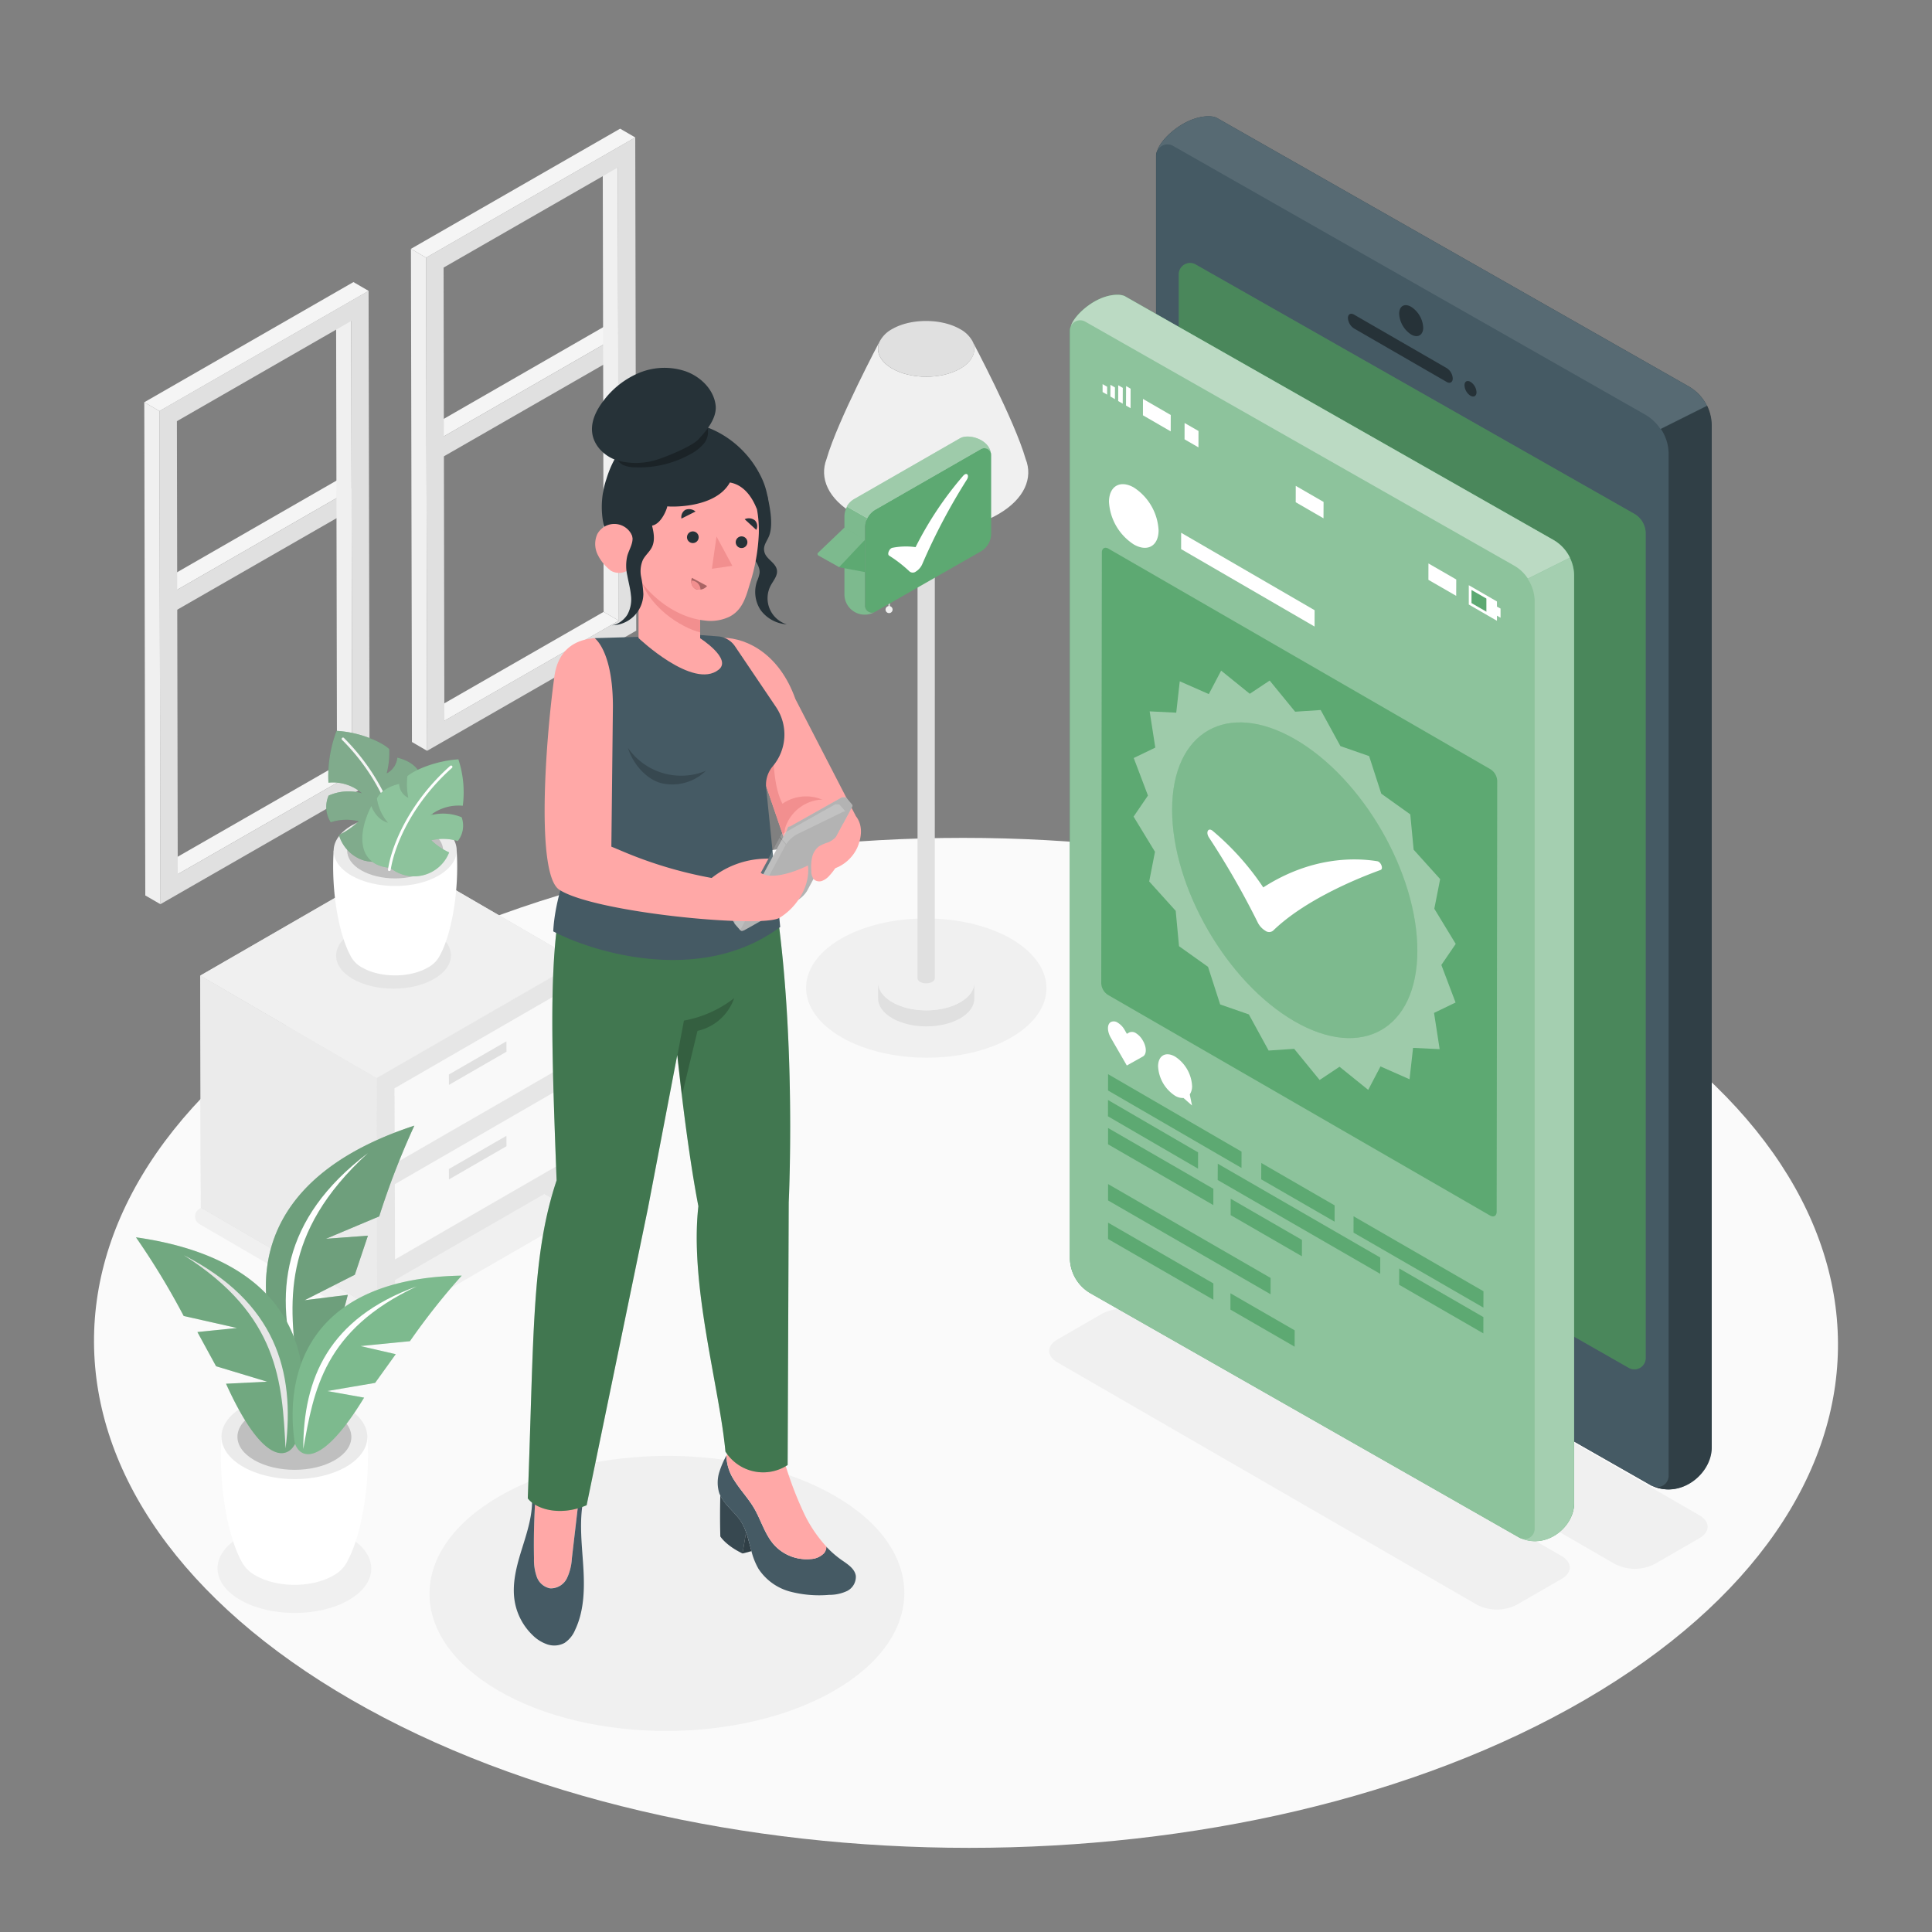 <svg xmlns="http://www.w3.org/2000/svg" viewBox="0 0 500 500"><rect x="0" y="0" width="500" height="500" fill="#808080" stroke="none"/><g id="freepik--Floor--inject-29"><path d="M409,255.09c-88.41-51-231.28-51-319.12,0S2.55,388.9,91,439.94s231.28,51.05,319.12,0S497.45,306.14,409,255.09Z" style="fill:#fafafa"></path></g><g id="freepik--Shadows--inject-29"><path d="M439.8,392.15c2.84,1.64,2.85,4.3,0,5.94l-11.6,6.69a11.27,11.27,0,0,1-10.24,0L290.81,331.35c-2.84-1.63-2.86-4.29,0-5.93l11.59-6.69a11.29,11.29,0,0,1,10.25,0Z" style="fill:#f0f0f0"></path><path d="M404.12,402.69c2.85,1.65,2.86,4.3,0,5.94l-11.6,6.69a11.29,11.29,0,0,1-10.25,0l-108.6-62.73c-2.84-1.64-2.86-4.3,0-5.94l11.6-6.69a11.29,11.29,0,0,1,10.25,0Z" style="fill:#f0f0f0"></path><path d="M90.22,397.76c-7.79-4.5-20.39-4.5-28.14,0s-7.7,11.8.09,16.3,20.4,4.5,28.14,0S98,402.26,90.22,397.76Z" style="fill:#f0f0f0"></path><path d="M129.29,387.2c24.07-13.9,63-13.9,86.9,0s23.79,36.44-.29,50.34-63,13.9-86.9,0S105.21,401.1,129.29,387.2Z" style="fill:#f0f0f0"></path><path d="M100.66,342.6l51.72-29.86a2.29,2.29,0,0,0,0-4L106.8,282.29a2.29,2.29,0,0,0-2.29,0L51.65,312.81a2.29,2.29,0,0,0,0,4l44.43,25.82A4.59,4.59,0,0,0,100.66,342.6Z" style="fill:#f0f0f0"></path><path d="M261.65,242.94c-12.2-7-31.92-7-44,0s-12.06,18.47.14,25.51,31.92,7.05,44,0S273.85,250,261.65,242.94Z" style="fill:#f0f0f0"></path></g><g id="freepik--Window--inject-29"><polygon points="160.13 86.89 156.21 84.61 114.8 108.43 114.8 112.96 160.13 86.89" style="fill:#f5f5f5"></polygon><polygon points="160.13 86.89 160.13 86.89 160.13 86.89 114.8 112.96 114.8 118.14 160.14 92.09 160.13 86.89" style="fill:#e0e0e0"></polygon><rect x="111.31" y="99.93" width="52.3" transform="translate(-31.52 81.84) rotate(-29.91)" style="fill:#e0e0e0"></rect><polygon points="91.12 126.59 87.2 124.31 45.78 148.13 45.78 152.67 91.12 126.59" style="fill:#f5f5f5"></polygon><polygon points="91.12 126.59 91.12 126.59 91.12 126.59 45.78 152.67 45.78 157.84 91.13 131.79 91.12 126.59" style="fill:#e0e0e0"></polygon><rect x="42.3" y="139.63" width="52.3" transform="translate(-60.5 52.72) rotate(-29.91)" style="fill:#e0e0e0"></rect><polygon points="159.91 43.36 155.99 41.08 156.22 158.35 160.14 160.63 159.91 43.36" style="fill:#f0f0f0"></polygon><polygon points="160.14 160.63 156.22 158.35 111.11 184.25 115.03 186.53 160.14 160.63" style="fill:#f5f5f5"></polygon><path d="M164.66,163.21l-54.13,31.1-.26-127.63L164.4,35.57ZM115,186.53l45.11-25.9-.23-117.27L114.8,69.25,115,186.53" style="fill:#e0e0e0"></path><polygon points="164.4 35.57 160.49 33.3 106.35 64.4 110.27 66.68 164.4 35.57" style="fill:#f5f5f5"></polygon><polygon points="110.27 66.68 106.35 64.4 106.61 192.03 110.53 194.31 110.27 66.68" style="fill:#f0f0f0"></polygon><polygon points="90.9 83.06 86.98 80.78 87.21 198.06 91.13 200.34 90.9 83.06" style="fill:#f0f0f0"></polygon><polygon points="91.13 200.34 87.21 198.06 42.1 223.95 46.01 226.23 91.13 200.34" style="fill:#f5f5f5"></polygon><path d="M95.65,202.91,41.52,234l-.26-127.63,54.13-31.1ZM46,226.23l45.12-25.89L90.9,83.06,45.78,109,46,226.23" style="fill:#e0e0e0"></path><polygon points="95.39 75.28 91.47 73 37.34 104.1 41.26 106.38 95.39 75.28" style="fill:#f5f5f5"></polygon><polygon points="41.26 106.38 37.34 104.1 37.6 231.74 41.52 234.01 41.26 106.38" style="fill:#f0f0f0"></polygon></g><g id="freepik--Furniture--inject-29"><polygon points="140.87 308.97 145.28 311.54 145.27 306.43 140.87 308.97" style="fill:#e6e6e6"></polygon><polygon points="145.16 281.7 145.16 281.65 145.16 281.65 145.16 281.65 145.16 281.7" style="fill:#787878"></polygon><rect x="123.67" y="269.24" height="49.63" style="fill:#cfcfcf"></rect><polygon points="145.09 256.84 102.11 281.66 102.11 281.66 145.09 256.84" style="fill:#cfcfcf"></polygon><path d="M145.27,306.43v5.11l4.6-2.66-.17-60L97.45,279l.17,60.05,4.6-2.66v-5.11L140.87,309Zm-43.16-24.77h0l43-24.82.06,19.48-43,24.82Zm.07,24.81h0l43-24.82h0v.06l.06,19.41-43,24.82Z" style="fill:#e6e6e6"></path><polygon points="145.22 301.12 145.16 281.7 145.16 281.65 102.18 306.47 102.18 306.47 102.23 325.94 145.22 301.12" style="fill:#e0e0e0"></polygon><polygon points="145.15 276.32 145.09 256.84 102.11 281.66 102.11 281.66 102.16 301.14 145.15 276.32" style="fill:#e0e0e0"></polygon><polygon points="97.45 279.01 51.82 252.49 51.99 312.54 97.62 339.06 97.45 279.01" style="fill:#e0e0e0"></polygon><polygon points="97.45 279.01 149.71 248.83 104.09 222.32 51.82 252.49 97.45 279.01" style="fill:#e0e0e0"></polygon><polygon points="140.87 308.97 145.28 311.54 145.27 306.43 140.87 308.97" style="fill:#e6e6e6"></polygon><polygon points="145.16 281.7 145.16 281.65 145.16 281.65 145.16 281.65 145.16 281.7" style="fill:#787878"></polygon><rect x="123.67" y="269.24" height="49.63" style="fill:#cfcfcf"></rect><polygon points="145.09 256.84 102.11 281.66 102.11 281.66 145.09 256.84" style="fill:#cfcfcf"></polygon><polygon points="145.22 301.12 145.16 281.7 145.16 281.65 102.18 306.47 102.18 306.47 102.23 325.94 145.22 301.12" style="fill:#fff;opacity:0.8"></polygon><polygon points="145.15 276.32 145.09 256.84 102.11 281.66 102.11 281.66 102.16 301.14 145.15 276.32" style="fill:#fff;opacity:0.8"></polygon><polygon points="131.08 272.18 131.06 269.49 116.17 278.08 116.17 278.08 116.19 280.77 131.08 272.18" style="fill:#e0e0e0"></polygon><polygon points="131.08 296.64 131.06 293.95 116.17 302.54 116.17 302.54 116.19 305.23 131.08 296.64" style="fill:#e0e0e0"></polygon><polygon points="97.45 279.01 51.82 252.49 51.99 312.54 97.62 339.06 97.45 279.01" style="fill:#ebebeb"></polygon><polygon points="97.45 279.01 149.71 248.83 104.09 222.32 51.82 252.49 97.45 279.01" style="fill:#f0f0f0"></polygon></g><g id="freepik--Lamp--inject-29"><path d="M251.65,88.24a7.89,7.89,0,0,0-3.17-3.07c-4.88-2.81-12.77-2.81-17.62,0a7.76,7.76,0,0,0-3.13,3.07c-1.22,2.45-.16,5.21,3.19,7.14,4.88,2.82,12.77,2.82,17.62,0C251.87,93.45,252.9,90.69,251.65,88.24Z" style="opacity:0.1"></path><path d="M252.15,254.48c-.08,1.77-1.28,3.53-3.61,4.88-4.85,2.82-12.74,2.82-17.62,0-2.35-1.35-3.56-3.11-3.67-4.88h0v3.93h0c0,1.85,1.23,3.7,3.67,5.11,4.88,2.81,12.77,2.81,17.62,0,2.43-1.41,3.63-3.26,3.61-5.11h0v-3.93Z" style="fill:#e0e0e0"></path><path d="M230.92,259.36c4.88,2.82,12.77,2.82,17.62,0,2.33-1.35,3.53-3.11,3.61-4.88a4.49,4.49,0,0,0-.5-2.26,7.89,7.89,0,0,0-3.17-3.07c-4.88-2.81-12.77-2.81-17.62,0a7.68,7.68,0,0,0-3.13,3.06,4.57,4.57,0,0,0-.48,2.26C227.36,256.25,228.57,258,230.92,259.36Z" style="fill:#f0f0f0"></path><rect x="229.93" y="124.55" width="0.37" height="32.85" style="fill:#e0e0e0"></rect><path d="M231,157.76a.91.91,0,1,1-.91-.91A.91.91,0,0,1,231,157.76Z" style="fill:#f0f0f0"></path><path d="M241.94,112.71h-4.48V253.18h0a1.11,1.11,0,0,0,.65.92,3.48,3.48,0,0,0,3.17,0,1.08,1.08,0,0,0,.64-.92h0Z" style="fill:#e0e0e0"></path><path d="M265.43,118.76h0c-2.87-10-13.8-30.51-13.8-30.51h0c1.25,2.45.22,5.21-3.11,7.14-4.85,2.82-12.74,2.82-17.62,0-3.35-1.93-4.41-4.69-3.19-7.14h0s-10.93,20.56-13.79,30.51h0c-1.94,5,.44,10.4,7.14,14.27,10.35,6,27.08,6,37.37,0C265.1,129.15,267.42,123.72,265.43,118.76Z" style="fill:#f0f0f0"></path><path d="M251.65,88.24a7.89,7.89,0,0,0-3.17-3.07c-4.88-2.81-12.77-2.81-17.62,0a7.76,7.76,0,0,0-3.13,3.07c-1.22,2.45-.16,5.21,3.19,7.14,4.88,2.82,12.77,2.82,17.62,0C251.87,93.45,252.9,90.69,251.65,88.24Z" style="fill:#e0e0e0"></path></g><g id="freepik--plant-2--inject-29"><path d="M91.38,241.22c5.81-3.35,15.18-3.35,21,0s5.73,8.78-.07,12.13-15.18,3.35-21,0S85.58,244.57,91.38,241.22Z" style="opacity:0.05"></path><path d="M86.35,220.13l15.92.47,15.92-.47c.69,10.76-1.41,21.71-4.31,27.06h0a7.25,7.25,0,0,1-3.15,3.21c-4.7,2.71-12.29,2.71-17,0a7.09,7.09,0,0,1-3.14-3.29C87.74,241.73,85.67,230.83,86.35,220.13Z" style="fill:#fff"></path><path d="M91.05,213.61c-6.24,3.61-6.27,9.44-.07,13s16.27,3.61,22.51,0,6.27-9.44.07-13S97.29,210,91.05,213.61Z" style="fill:#ebebeb"></path><path d="M93.52,215.05c-4.87,2.81-4.9,7.36-.06,10.17s12.7,2.81,17.56,0,4.9-7.36.06-10.17S98.38,212.24,93.52,215.05Z" style="fill:#e0e0e0"></path><g style="opacity:0.15"><path d="M93.52,215.05c-4.87,2.81-4.9,7.36-.06,10.17s12.7,2.81,17.56,0,4.9-7.36.06-10.17S98.38,212.24,93.52,215.05Z"></path></g><path d="M103.6,220.58a10.49,10.49,0,0,1-9.34,2.13,9.78,9.78,0,0,1-6.54-6.62,19.16,19.16,0,0,0,5.11-3.55,13.14,13.14,0,0,0-7.24.26,7.38,7.38,0,0,1-.54-6.9,12.64,12.64,0,0,1,8.63-.6A11.46,11.46,0,0,0,85,202.55a33.34,33.34,0,0,1,2.1-13.4c5.93.3,11.69,2.86,13.63,4.7a21.66,21.66,0,0,1-.66,6.31,5.12,5.12,0,0,0,2.76-4.08c3.71.93,5.3,2.78,5.88,4.2a15.51,15.51,0,0,1-3.52,7.12c3.49-1.05,4.91-4.94,4.91-4.94C113.48,210.59,112.82,219.79,103.6,220.58Z" style="fill:#5DA972"></path><path d="M103.6,220.58a10.49,10.49,0,0,1-9.34,2.13,9.78,9.78,0,0,1-6.54-6.62,19.16,19.16,0,0,0,5.11-3.55,13.14,13.14,0,0,0-7.24.26,7.38,7.38,0,0,1-.54-6.9,12.64,12.64,0,0,1,8.63-.6A11.46,11.46,0,0,0,85,202.55a33.34,33.34,0,0,1,2.1-13.4c5.93.3,11.69,2.86,13.63,4.7a21.66,21.66,0,0,1-.66,6.31,5.12,5.12,0,0,0,2.76-4.08c3.71.93,5.3,2.78,5.88,4.2a15.51,15.51,0,0,1-3.52,7.12c3.49-1.05,4.91-4.94,4.91-4.94C113.48,210.59,112.82,219.79,103.6,220.58Z" style="opacity:0.2"></path><path d="M103.6,220.58a10.49,10.49,0,0,1-9.34,2.13,9.78,9.78,0,0,1-6.54-6.62,19.16,19.16,0,0,0,5.11-3.55,13.14,13.14,0,0,0-7.24.26,7.38,7.38,0,0,1-.54-6.9,12.64,12.64,0,0,1,8.63-.6A11.46,11.46,0,0,0,85,202.55a33.34,33.34,0,0,1,2.1-13.4c5.93.3,11.69,2.86,13.63,4.7a21.66,21.66,0,0,1-.66,6.31,5.12,5.12,0,0,0,2.76-4.08c3.71.93,5.3,2.78,5.88,4.2a15.51,15.51,0,0,1-3.52,7.12c3.49-1.05,4.91-4.94,4.91-4.94C113.48,210.59,112.82,219.79,103.6,220.58Z" style="fill:#fff;opacity:0.3"></path><path d="M103.81,221.46h0a.34.34,0,0,0,.32-.36c-.57-7.5-4.86-19.87-15.08-30.08a.35.35,0,1,0-.49.49c10.1,10.07,14.33,22.26,14.88,29.64A.35.35,0,0,0,103.81,221.46Z" style="fill:#f5f5f5"></path><path d="M101,224.6a9.75,9.75,0,0,0,15.24-4,16.38,16.38,0,0,1-4.61-3.14,13.12,13.12,0,0,1,6.84.2,6.39,6.39,0,0,0,1-6.15,12.6,12.6,0,0,0-8.15-.49,12,12,0,0,1,8.45-2.5,27.3,27.3,0,0,0-1.14-12c-5.66.34-11.26,2.68-13.2,4.34a17.76,17.76,0,0,0,.23,5.6,4.11,4.11,0,0,1-2.35-3.6c-3.54.86-5.14,2.52-5.77,3.77a12.44,12.44,0,0,0,2.86,6.29c-3.2-.91-4.29-4.34-4.29-4.34C92.39,215.8,92.44,223.91,101,224.6Z" style="fill:#5DA972"></path><path d="M101,224.6a9.75,9.75,0,0,0,15.24-4,16.38,16.38,0,0,1-4.61-3.14,13.12,13.12,0,0,1,6.84.2,6.39,6.39,0,0,0,1-6.15,12.6,12.6,0,0,0-8.15-.49,12,12,0,0,1,8.45-2.5,27.3,27.3,0,0,0-1.14-12c-5.66.34-11.26,2.68-13.2,4.34a17.76,17.76,0,0,0,.23,5.6,4.11,4.11,0,0,1-2.35-3.6c-3.54.86-5.14,2.52-5.77,3.77a12.44,12.44,0,0,0,2.86,6.29c-3.2-.91-4.29-4.34-4.29-4.34C92.39,215.8,92.44,223.91,101,224.6Z" style="fill:#fff;opacity:0.3"></path><path d="M100.77,225.41a.34.34,0,0,0,.34-.29c1-6.53,5.72-17.36,15.88-26.41a.36.36,0,0,0,0-.49.35.35,0,0,0-.49,0c-10.29,9.17-15.1,20.18-16.09,26.82a.34.34,0,0,0,.28.39Z" style="fill:#fff"></path></g><g id="freepik--plant-1--inject-29"><path d="M95.07,371.86l-18.87.55-18.88-.55c-.81,12.75,1.68,25.73,5.11,32.08h0a8.63,8.63,0,0,0,3.74,3.8c5.57,3.22,14.57,3.22,20.1,0a8.43,8.43,0,0,0,3.74-3.9C93.42,397.46,95.88,384.54,95.07,371.86Z" style="fill:#fff"></path><path d="M89.5,364.13c7.39,4.27,7.43,11.19.09,15.46s-19.3,4.27-26.7,0-7.43-11.19-.08-15.46S82.11,359.86,89.5,364.13Z" style="fill:#ebebeb"></path><path d="M86.58,365.83c5.77,3.33,5.8,8.73.06,12.06s-15,3.33-20.82,0-5.8-8.73-.07-12.06S80.81,362.5,86.58,365.83Z" style="fill:#e0e0e0"></path><g style="opacity:0.15"><path d="M86.58,365.83c5.77,3.33,5.8,8.73.06,12.06s-15,3.33-20.82,0-5.8-8.73-.07-12.06S80.81,362.5,86.58,365.83Z"></path></g><path d="M107.23,291.32C64.7,305.25,64.31,333.7,73.9,354c2.42,4.11,9.74,6.31,16.11-18.89L78.83,336.5l13-6.6,3.39-10.11-10.86.81,13.78-5.8A205,205,0,0,1,107.23,291.32Z" style="fill:#5DA972"></path><path d="M107.23,291.32C64.7,305.25,64.31,333.7,73.9,354c2.42,4.11,9.74,6.31,16.11-18.89L78.83,336.5l13-6.6,3.39-10.11-10.86.81,13.78-5.8A205,205,0,0,1,107.23,291.32Z" style="opacity:0.2"></path><path d="M107.23,291.32C64.7,305.25,64.31,333.7,73.9,354c2.42,4.11,9.74,6.31,16.11-18.89L78.83,336.5l13-6.6,3.39-10.11-10.86.81,13.78-5.8A205,205,0,0,1,107.23,291.32Z" style="fill:#fff;opacity:0.2"></path><path d="M95.2,298.44c-22.43,17-24.46,36.54-18.12,56.91C74.84,337.41,72.42,319.27,95.2,298.44Z" style="fill:#fff"></path><path d="M35.19,320.22c41.92,5.91,47,32.34,41.45,52.81-1.57,4.22-8,7.49-18.14-14.92l10.64-.53-13.22-4-4.83-8.85,10.24-1.05-13.79-3.11A193.26,193.26,0,0,0,35.19,320.22Z" style="fill:#5DA972"></path><path d="M35.19,320.22c41.92,5.91,47,32.34,41.45,52.81-1.57,4.22-8,7.49-18.14-14.92l10.64-.53-13.22-4-4.83-8.85,10.24-1.05-13.79-3.11A193.26,193.26,0,0,0,35.19,320.22Z" style="fill:#fff;opacity:0.2"></path><path d="M47.57,324.85c23.72,12.13,28.85,30,26.33,50C73,357.77,72.25,340.47,47.57,324.85Z" style="fill:#fff"></path><path d="M35.19,320.22c41.92,5.91,47,32.34,41.45,52.81-1.57,4.22-8,7.49-18.14-14.92l10.64-.53-13.22-4-4.83-8.85,10.24-1.05-13.79-3.11A193.26,193.26,0,0,0,35.19,320.22Z" style="opacity:0.1"></path><path d="M119.5,330.13c-38.45.63-46,23.89-43.27,43,.94,4,6.39,7.64,18-11.42L84.72,360l12.36-2.11,5.34-7.43-9.11-2.1,12.78-1.26A176.28,176.28,0,0,1,119.5,330.13Z" style="fill:#5DA972"></path><path d="M107.82,332.92C85.08,341.19,78.47,356.7,78.49,375,81.21,359.74,83.83,344.23,107.82,332.92Z" style="fill:#fff"></path><path d="M119.5,330.13c-38.45.63-46,23.89-43.27,43,.94,4,6.39,7.64,18-11.42L84.72,360l12.36-2.11,5.34-7.43-9.11-2.1,12.78-1.26A176.28,176.28,0,0,1,119.5,330.13Z" style="fill:#fff;opacity:0.2"></path></g><g id="freepik--Device--inject-29"><path d="M441.74,105a11.63,11.63,0,0,0-4.7-5L314.79,30.45A5.35,5.35,0,0,0,313,30.1c-6.3-.13-12.62,5.8-13.51,8.91h0a2.8,2.8,0,0,0-.31,1.27V304.62a11.69,11.69,0,0,0,5.9,10.16l122.26,69.67a3.85,3.85,0,0,0,.47.19l0,0c7.29,3.09,15.06-3.34,15.06-10.07V110.16A11.7,11.7,0,0,0,441.74,105Z" style="fill:#37474f"></path><path d="M299.53,39h0c.89-3.11,7.21-9,13.51-8.91a5.35,5.35,0,0,1,1.76.35L437,100A11.87,11.87,0,0,1,443,110.16V374.6c0,6.73-7.77,13.16-15.06,10.07l0,0a3.85,3.85,0,0,1-.47-.19L305.12,314.78a11.69,11.69,0,0,1-5.9-10.16V40.29A2.8,2.8,0,0,1,299.53,39Z" style="fill:#455a64"></path><path d="M425.9,138.11A5.86,5.86,0,0,0,423,133L309.44,68.45A2.92,2.92,0,0,0,305.07,71V284.22A5.84,5.84,0,0,0,308,289.3L421.53,354a2.92,2.92,0,0,0,4.37-2.54Z" style="fill:#5DA972"></path><path d="M425.9,138.11A5.86,5.86,0,0,0,423,133L309.44,68.45A2.92,2.92,0,0,0,305.07,71V284.22A5.84,5.84,0,0,0,308,289.3L421.53,354a2.92,2.92,0,0,0,4.37-2.54Z" style="opacity:0.2"></path><path d="M443,110.16V374.6c0,6.73-7.77,13.16-15.06,10.07l0,0a2.91,2.91,0,0,0,3.9-2.73V117.47a11.64,11.64,0,0,0-2-6.46l12-6A11.7,11.7,0,0,1,443,110.16Z" style="opacity:0.3"></path><path d="M313,30.1a5.35,5.35,0,0,1,1.76.35L437,100a11.63,11.63,0,0,1,4.7,5l-12,6a11.53,11.53,0,0,0-3.93-3.7L303.59,37.75A2.92,2.92,0,0,0,299.53,39h0C300.41,35.9,306.73,30,313,30.1Z" style="fill:#fff;opacity:0.1"></path><path d="M350.42,81.42c-.86-.5-1.57-.11-1.58.88a3.47,3.47,0,0,0,1.57,2.7l24,13.85c.86.5,1.55.08,1.56-.91a3.4,3.4,0,0,0-1.55-2.67Z" style="fill:#263238"></path><path d="M380.56,98.82c-.86-.49-1.55-.1-1.55.89a3.41,3.41,0,0,0,1.54,2.7c.86.49,1.57.09,1.57-.9A3.42,3.42,0,0,0,380.56,98.82Z" style="fill:#263238"></path><path d="M365.21,79.41c-1.72-1-3.1-.21-3.11,1.77a6.85,6.85,0,0,0,3.09,5.38c1.71,1,3.14.18,3.14-1.79A6.85,6.85,0,0,0,365.21,79.41Z" style="fill:#263238"></path><path d="M365.2,328.35c-3.49-2-6.31-.41-6.32,3.6a13.93,13.93,0,0,0,6.28,11c3.49,2,6.39.36,6.4-3.65A14,14,0,0,0,365.2,328.35Z" style="fill:#263238"></path></g><g id="freepik--Screen--inject-29"><path d="M406.71,145.4c-.14-.37-.3-.74-.47-1.1a10.85,10.85,0,0,0-2.93-3.67,11.19,11.19,0,0,0-1.34-.9L291,76.6a2.56,2.56,0,0,0-.57-.18,6.56,6.56,0,0,0-1-.13c-3.57-.07-7.15,2-9.53,4.25a10,10,0,0,0-2.73,3.84h0a3.62,3.62,0,0,0-.2.55,2.43,2.43,0,0,0-.08.61V325.47h0a10.57,10.57,0,0,0,1.44,5.33,11,11,0,0,0,.77,1.15,10.68,10.68,0,0,0,3.15,2.74l111,63.23a3.79,3.79,0,0,0,.42.18s0,0,.05,0c6.62,2.8,13.67-3,13.67-9.15V149h0A10.62,10.62,0,0,0,406.71,145.4Z" style="fill:#5DA972"></path><path d="M277.15,84.38h0c.81-2.83,6.55-8.21,12.26-8.09a4.82,4.82,0,0,1,1.61.31l111,63.13a10.75,10.75,0,0,1,5.37,9.23V389c0,6.12-7,11.95-13.67,9.15,0,0,0,0-.05,0a3.79,3.79,0,0,1-.42-.18l-111-63.23a10.63,10.63,0,0,1-5.36-9.22V85.54A2.61,2.61,0,0,1,277.15,84.38Z" style="fill:#5DA972"></path><path d="M407.34,149V389c0,6.12-7,11.95-13.67,9.15,0,0,0,0-.05,0a2.65,2.65,0,0,0,3.55-2.48v-240a10.58,10.58,0,0,0-1.8-5.86l10.87-5.43A10.58,10.58,0,0,1,407.34,149Z" style="fill:#fff;opacity:0.2"></path><path d="M289.4,76.29a4.82,4.82,0,0,1,1.61.31l111,63.13a10.62,10.62,0,0,1,4.27,4.57l-10.87,5.43a10.46,10.46,0,0,0-3.57-3.36l-111-63.14a2.66,2.66,0,0,0-3.69,1.15h0C278,81.55,283.69,76.17,289.4,76.29Z" style="fill:#fff;opacity:0.4"></path><path d="M277.15,84.38h0c.81-2.83,6.55-8.21,12.26-8.09a4.82,4.82,0,0,1,1.61.31l111,63.13a10.75,10.75,0,0,1,5.37,9.23V389c0,6.12-7,11.95-13.67,9.15,0,0,0,0-.05,0a3.79,3.79,0,0,1-.42-.18l-111-63.23a10.63,10.63,0,0,1-5.36-9.22V85.54A2.61,2.61,0,0,1,277.15,84.38Z" style="fill:#fff;opacity:0.3"></path><path d="M286.62,149h0a10.39,10.39,0,0,0-.64-3.56A10.39,10.39,0,0,1,286.62,149Z" style="fill:#fff;opacity:0.3"></path><path d="M385.78,199.11,286.88,142c-.95-.55-1.72-.11-1.72,1L285,254.47a3.8,3.8,0,0,0,1.72,3l98.89,57.1c.95.54,1.72.11,1.73-1l.14-111.48A3.77,3.77,0,0,0,385.78,199.11Z" style="fill:#5DA972"></path><polygon points="291.41 104.96 292.59 105.64 292.6 100.59 291.43 99.91 291.41 104.96" style="fill:#fff"></polygon><polygon points="289.39 103.79 290.56 104.47 290.58 100.38 289.4 99.71 289.39 103.79" style="fill:#fff"></polygon><polygon points="287.37 102.62 288.54 103.3 288.55 100.27 287.38 99.59 287.37 102.62" style="fill:#fff"></polygon><polygon points="285.35 101.46 286.52 102.13 286.53 100.09 285.35 99.41 285.35 101.46" style="fill:#fff"></polygon><polygon points="295.79 107.48 302.98 111.64 302.99 107.4 295.8 103.24 295.79 107.48" style="fill:#fff"></polygon><polygon points="306.56 113.7 310.16 115.78 310.17 111.54 306.57 109.47 306.56 113.7" style="fill:#fff"></polygon><polygon points="380.82 156.05 380.83 152.63 384.69 154.86 380.83 152.63 380.82 156.05" style="fill:#fff"></polygon><polygon points="380.82 156.05 384.69 158.28 384.69 154.86 380.83 152.63 380.82 156.05" style="fill:#5DA972"></polygon><path d="M387.41,157v-1.34l-7.29-4.21v5l7.29,4.21v-1.33l.93.54v-2.38Zm-2.72,1.33-3.87-2.23v-3.42l3.87,2.23Z" style="fill:#fff"></path><polygon points="369.67 150.06 376.86 154.21 376.88 149.97 369.68 145.82 369.67 150.06" style="fill:#fff"></polygon><polygon points="335.33 129.98 342.52 134.14 342.54 129.9 335.34 125.74 335.33 129.98" style="fill:#fff"></polygon><polygon points="318.5 310.24 318.49 314.47 336.93 325.12 336.95 320.89 318.5 310.24" style="fill:#5DA972"></polygon><polygon points="345.4 311.95 326.42 300.98 326.4 305.21 345.39 316.17 345.4 311.95" style="fill:#5DA972"></polygon><polygon points="286.74 288.9 310.05 302.45 310.06 298.23 286.75 284.68 286.74 288.9" style="fill:#5DA972"></polygon><polygon points="321.31 298.04 286.77 278 286.76 282.22 321.3 302.26 321.31 298.04" style="fill:#5DA972"></polygon><polygon points="315.14 305.39 357.2 329.67 357.21 325.45 315.16 301.17 315.14 305.39" style="fill:#5DA972"></polygon><polygon points="314.02 307.66 286.77 291.93 286.76 296.15 314.01 311.88 314.02 307.66" style="fill:#5DA972"></polygon><polygon points="350.29 319 383.9 338.41 383.92 334.18 350.3 314.77 350.29 319" style="fill:#5DA972"></polygon><polygon points="362.1 332.5 383.89 345.08 383.9 340.86 362.12 328.28 362.1 332.5" style="fill:#5DA972"></polygon><polygon points="286.76 310.67 328.82 334.95 328.83 330.73 286.77 306.44 286.76 310.67" style="fill:#5DA972"></polygon><polygon points="286.77 316.42 286.76 320.65 314.02 336.38 314.02 332.15 286.77 316.42" style="fill:#5DA972"></polygon><polygon points="335.06 344.29 318.44 334.7 318.44 338.93 335.05 348.52 335.06 344.29" style="fill:#5DA972"></polygon><path d="M289.28,264.68a1.77,1.77,0,0,0-1.79-.18c-1,.56-1,2.39,0,4.09l.57,1,3.56,6.16,3.58-2,.58-.33c1-.56,1-2.4,0-4.1A5.23,5.23,0,0,0,294,267.4a1.82,1.82,0,0,0-1.79-.18l-.58.33-.57-1A5.11,5.11,0,0,0,289.28,264.68Z" style="fill:#fff"></path><path d="M304.12,273.45a9.68,9.68,0,0,1,4.39,7.6,3.76,3.76,0,0,1-.6,2.18l.58,2.87-2.2-1.94a3.89,3.89,0,0,1-2.2-.59,9.68,9.68,0,0,1-4.38-7.6C299.72,273.17,301.69,272.05,304.12,273.45Z" style="fill:#fff"></path><polygon points="341.79 183.75 346.9 193.09 354.33 195.68 357.47 205.4 364.98 210.76 365.85 219.9 372.71 227.51 371.2 235.18 376.74 244.28 373.02 249.73 376.7 259.45 371.13 262.14 372.58 271.52 365.7 271.19 364.79 279.31 357.27 275.99 354.09 282.06 346.67 276.07 341.52 279.5 334.93 271.44 328.32 271.88 323.2 262.53 315.78 259.95 312.64 250.22 305.13 244.87 304.27 235.72 297.41 228.12 298.91 220.44 293.37 211.34 297.09 205.89 293.41 196.17 298.99 193.48 297.53 184.1 304.41 184.44 305.32 176.32 312.84 179.63 316.03 173.56 323.44 179.55 328.59 176.13 335.18 184.19 341.79 183.75" style="fill:#5DA972"></polygon><g style="opacity:0.4"><polygon points="341.79 183.75 346.9 193.09 354.33 195.68 357.47 205.4 364.98 210.76 365.85 219.9 372.71 227.51 371.2 235.18 376.74 244.28 373.02 249.73 376.7 259.45 371.13 262.14 372.58 271.52 365.7 271.19 364.79 279.31 357.27 275.99 354.09 282.06 346.67 276.07 341.52 279.5 334.93 271.44 328.32 271.88 323.2 262.53 315.78 259.95 312.64 250.22 305.13 244.87 304.27 235.72 297.41 228.12 298.91 220.44 293.37 211.34 297.09 205.89 293.41 196.17 298.99 193.48 297.53 184.1 304.41 184.44 305.32 176.32 312.84 179.63 316.03 173.56 323.44 179.55 328.59 176.13 335.18 184.19 341.79 183.75" style="fill:#fff"></polygon></g><path d="M335.16,191.31c17.54,10.13,31.71,34.68,31.65,54.84S352.49,274.43,335,264.31s-31.71-34.68-31.66-54.84S317.61,181.19,335.16,191.31Z" style="fill:#5DA972"></path><g style="opacity:0.2"><path d="M335.16,191.31c17.54,10.13,31.71,34.68,31.65,54.84S352.49,274.43,335,264.31s-31.71-34.68-31.66-54.84S317.61,181.19,335.16,191.31Z" style="fill:#fff"></path></g><path d="M356.76,223c.77.44,1.23,1.89.54,2.14-6.31,2.3-19.68,7.81-27.84,15.73a1.64,1.64,0,0,1-2,0,5.21,5.21,0,0,1-2-2.22,209.89,209.89,0,0,0-12.57-21.89c-.84-1.28-.3-2.49.7-1.91a1.38,1.38,0,0,1,.23.16,69.61,69.61,0,0,1,13.11,14.65c12.36-7.94,23.58-7.73,29.5-6.78A1,1,0,0,1,356.76,223Z" style="fill:#fff"></path><path d="M293.46,126.18a14.08,14.08,0,0,1,6.38,11.06c0,4.06-2.89,5.7-6.42,3.66A14.08,14.08,0,0,1,287,129.84C287.05,125.78,289.92,124.14,293.46,126.18Z" style="fill:#fff"></path><polygon points="340.22 157.92 305.68 137.88 305.67 142.11 340.21 162.15 340.22 157.92" style="fill:#fff"></polygon></g><g id="freepik--Character--inject-29"><path d="M186.11,165.05h1c6.5.08,14.71,4.5,18.73,15.84l15.61,30.22L203.6,219l-9.75-28.53Z" style="fill:#ffa8a7"></path><path d="M198.62,185.12c1.24,3.57,1.32,7.42,1.52,11.19s.63,8.34,2.36,11.7a10.73,10.73,0,0,1,12.84.47,9.88,9.88,0,0,1,2.89,4.06L203.6,219l-9.75-28.53-4.79-15.73A18.2,18.2,0,0,1,198.62,185.12Z" style="fill:#f28f8f"></path><path d="M203.44,213.57a10.65,10.65,0,0,1,8.06-6.52c3.56-.57,7.61,1.29,9.92,4.07,1.94,2.35,1.64,5.53.41,8.32a10.37,10.37,0,0,1-11.89,5.63C205.34,223.79,201.7,218,203.44,213.57Z" style="fill:#ffa8a7"></path><path d="M146.71,408.44a4.67,4.67,0,0,1-4.32,2.59,4.6,4.6,0,0,1-3.48-3,12.9,12.9,0,0,1-.71-4.71q-.16-8,.38-15.94a53.92,53.92,0,0,0,11.13,1.16L148,403.29A13.72,13.72,0,0,1,146.71,408.44Z" style="fill:#ffa8a7"></path><path d="M135.09,400.79c1.38-4.43,2.89-9,2.57-13.59l.92.22q-.54,7.95-.38,15.94a12.9,12.9,0,0,0,.71,4.71,4.6,4.6,0,0,0,3.48,3,4.67,4.67,0,0,0,4.32-2.59,13.72,13.72,0,0,0,1.29-5.15l1.71-14.71,1.18,0c-1,5.5-.29,11.15.06,16.74s.29,11.41-2.11,16.46a7.45,7.45,0,0,1-2.72,3.36,5.62,5.62,0,0,1-4.42.4,9.88,9.88,0,0,1-3.84-2.38,15.83,15.83,0,0,1-4.65-8.75C132.43,409.86,133.71,405.21,135.09,400.79Z" style="fill:#455a64"></path><path d="M193.08,396.55l-.91,5.48c-4.35-2.08-5.75-4.41-5.75-4.41-.11-4.2-.06-8.53,0-10.64,1.16,2.56,3.69,4.29,5.27,6.65A13.15,13.15,0,0,1,193.08,396.55Z" style="fill:#455a64"></path><path d="M194.48,401.43l-2.31.6.91-5.48C193.65,398.12,194,399.8,194.48,401.43Z" style="fill:#455a64"></path><path d="M193.08,396.55l-.91,5.48c-4.35-2.08-5.75-4.41-5.75-4.41-.11-4.2-.06-8.53,0-10.64,1.16,2.56,3.69,4.29,5.27,6.65A13.15,13.15,0,0,1,193.08,396.55Z" style="opacity:0.2"></path><path d="M194.48,401.43l-2.31.6.91-5.48C193.65,398.12,194,399.8,194.48,401.43Z" style="opacity:0.3"></path><path d="M186.18,380.9a23,23,0,0,1,1.8-4.18,12.06,12.06,0,0,0,2,6.32c1.56,2.52,3.65,4.69,5.16,7.26,1.83,3.12,2.78,6.79,5.18,9.49a11.37,11.37,0,0,0,9.47,3.69,5.08,5.08,0,0,0,3.48-1.56,2.73,2.73,0,0,0,.57-1.65,25.5,25.5,0,0,0,3.91,3.42c1.58,1.1,3.48,2.26,3.74,4.17a4.11,4.11,0,0,1-2.27,3.89,10.78,10.78,0,0,1-4.63,1,29.83,29.83,0,0,1-10.19-.87,14.16,14.16,0,0,1-8.12-5.9,18.1,18.1,0,0,1-1.82-4.59c-.45-1.63-.83-3.31-1.4-4.88a13.15,13.15,0,0,0-1.42-2.92c-1.58-2.36-4.11-4.09-5.27-6.65-.06-.14-.13-.27-.19-.41A9.15,9.15,0,0,1,186.18,380.9Z" style="fill:#455a64"></path><path d="M209.81,403.48a11.37,11.37,0,0,1-9.47-3.69c-2.4-2.7-3.35-6.37-5.18-9.49-1.51-2.57-3.6-4.74-5.16-7.26a12.06,12.06,0,0,1-2-6.32l.57-1.06c4.73.84,9.91,1.14,14.46,2.68a92.78,92.78,0,0,0,5.34,13.94,35.21,35.21,0,0,0,5.51,8,2.73,2.73,0,0,1-.57,1.65A5.08,5.08,0,0,1,209.81,403.48Z" style="fill:#ffa8a7"></path><path d="M197,206.1q.39,6,.77,12c9.05,37.31,6.35,93.05,6.35,93.05l-.28,68a11.55,11.55,0,0,1-16.1-3.49c-1.54-16.71-9.31-43-7-63.49C177.61,296,175.28,273,175.28,273l-7.61,39.78-15.85,76.77c-7,3-13.21.94-15.23-1.78,1.62-42.35.93-62.71,7.46-82.29-2-52.53-2.64-76.27,10.16-94.32l-.16-6.82Z" style="fill:#5DA972"></path><path d="M197,206.1q.39,6,.77,12c9.05,37.31,6.35,93.05,6.35,93.05l-.28,68a11.55,11.55,0,0,1-16.1-3.49c-1.54-16.71-9.31-43-7-63.49C177.61,296,175.28,273,175.28,273l-7.61,39.78-15.85,76.77c-7,3-13.21.94-15.23-1.78,1.62-42.35.93-62.71,7.46-82.29-2-52.53-2.64-76.27,10.16-94.32l-.16-6.82Z" style="opacity:0.3"></path><path d="M177,264.13a29.82,29.82,0,0,0,13-5.81,13.05,13.05,0,0,1-9.49,8.47l-4,16.58-1.2-10.26Z" style="opacity:0.2"></path><path d="M181.2,164.35l4.59.34a5.86,5.86,0,0,1,4.42,2.56l10.6,15.7A12.71,12.71,0,0,1,200,198.3h0a7.42,7.42,0,0,0-1.7,5.77l3.62,35.83c-20.84,15.47-49.26,6.19-58.74,1.14.36-7.77,3.65-17.9,7.59-24.82a19.12,19.12,0,0,0,1.83-14.66l-3-10.77,4.34-25.64Z" style="fill:#455a64"></path><path d="M198.55,128c.36,1.93,1.88,7.74.36,11-.73,1.55-1.55,2.49-1,4.12s2.84,2.57,3.15,4.37c.26,1.45-.88,2.71-1.58,4a7.07,7.07,0,0,0,4.14,10.09,9.13,9.13,0,0,1-6.79-3.72,8.49,8.49,0,0,1-.92-7.41,9.39,9.39,0,0,0,.67-2.17c.12-1.48-.87-2.79-1.65-4.06a14,14,0,0,1-2.09-9.27C193.29,131.7,195.68,129.46,198.55,128Z" style="fill:#263238"></path><path d="M198.91,131.65a18.9,18.9,0,0,0-2.28-8.92c-4-7.75-12.18-13.39-20.89-13.52a18.73,18.73,0,0,0-11.49,3.52c-3.64,2.72-6,6.89-7.31,11.24a22.49,22.49,0,0,0-.5,12.79c1.21,4.15,4.25,7.9,8.35,9.28a19.44,19.44,0,0,0,8.29.49,70.66,70.66,0,0,0,17.38-4.12c2.1-.79,4.23-1.4,5.66-3.19A12.49,12.49,0,0,0,198.91,131.65Z" style="fill:#263238"></path><path d="M181.2,155v10.18s8.31,5.31,4.81,8.12c-6.6,5.31-20.76-8.18-20.76-8.18V148.14Z" style="fill:#ffa8a7"></path><path d="M165.25,148.14c1.95,8.92,11.37,14.41,15.95,15.52V155Z" style="fill:#f28f8f"></path><path d="M154.57,138.25a5,5,0,0,1,9.09,4.12,2.87,2.87,0,0,0,2.68-.27,4.56,4.56,0,0,0,1.72-2.28,27.36,27.36,0,0,0,.63-3.78c2.54-.4,4-4.58,4-5,.62.12,12.4.66,16.2-6.17,5.13.87,6.87,6.88,7,6.85a30.73,30.73,0,0,1,.49,6.42,49.21,49.21,0,0,1-2.33,13c-1,3.33-1.88,6.73-5.26,8.46a11.35,11.35,0,0,1-6.33,1c-7.93-.81-15.41-6.92-19-13.87a4.23,4.23,0,0,1-5.32,1,11.67,11.67,0,0,1-3.46-4.19A6.26,6.26,0,0,1,154.57,138.25Z" style="fill:#ffa8a7"></path><polygon points="185.43 138.84 189.53 146.43 184.24 147.2 185.43 138.84" style="fill:#f28f8f"></polygon><path d="M179.08,149.55l3.91,2.1a2.61,2.61,0,0,1-3.06.74A2.35,2.35,0,0,1,179.08,149.55Z" style="fill:#f28f8f"></path><path d="M179.08,149.55l3.91,2.1a2.61,2.61,0,0,1-3.06.74A2.35,2.35,0,0,1,179.08,149.55Z" style="opacity:0.3"></path><path d="M181.31,152.58a2.46,2.46,0,0,1-1.38-.19,2.11,2.11,0,0,1-1-2.14,2.4,2.4,0,0,1,2.36,2.33Z" style="fill:#f28f8f"></path><path d="M177.81,138.82a1.51,1.51,0,1,0,1.71-1.28A1.51,1.51,0,0,0,177.81,138.82Z" style="fill:#263238"></path><path d="M190.42,140.12a1.51,1.51,0,1,0,1.71-1.29A1.51,1.51,0,0,0,190.42,140.12Z" style="fill:#263238"></path><path d="M192.72,134.37l3,2.76a2.13,2.13,0,0,0-.32-2.43A2.56,2.56,0,0,0,192.72,134.37Z" style="fill:#263238"></path><path d="M180,132.38l-3.64,1.83a2.18,2.18,0,0,1,1-2.26A2.58,2.58,0,0,1,180,132.38Z" style="fill:#263238"></path><path d="M168.53,135.22c.58,2.12,1.15,4.47.16,6.44-.6,1.19-1.72,2.07-2.32,3.26a7.37,7.37,0,0,0-.44,4.39,29.16,29.16,0,0,1,.57,4.44,8.23,8.23,0,0,1-8.75,8.06c1.7.24,3.76-1.31,4.64-2.79a8.23,8.23,0,0,0,.89-5c-.16-1.71-.63-3.38-.93-5.07a11.16,11.16,0,0,1,0-5.11c.49-1.71,1.64-3.35,1.29-5.09-.19-.95-.81-1.78-.91-2.74a2.7,2.7,0,0,1,2-2.81C166,132.92,168.19,134,168.53,135.22Z" style="fill:#263238"></path><path d="M182.16,114.8a11.31,11.31,0,0,1-3.26,2.61,27.1,27.1,0,0,1-14.57,3.53,7.72,7.72,0,0,1-3-.57,4.48,4.48,0,0,1-2.43-3.39,17.19,17.19,0,0,1,5.43-6,19.6,19.6,0,0,1,11-3,23.43,23.43,0,0,1,6.78,1.13,4.27,4.27,0,0,1,1.06,2A4.62,4.62,0,0,1,182.16,114.8Z" style="opacity:0.3"></path><path d="M185.2,104.86c-.49-4.07-3.87-7.37-7.74-8.76a17.14,17.14,0,0,0-11.91.34,22.28,22.28,0,0,0-9.47,7.41c-1.76,2.33-3.17,5.17-2.83,8.08.38,3.38,3.17,6.17,6.42,7.21a18,18,0,0,0,10.17-.12c2.18-.64,9.15-3.44,10.9-5.3C183,111.3,185.59,108.1,185.2,104.86Z" style="fill:#263238"></path><path d="M162.52,193.57a16.78,16.78,0,0,0,20.15,5.92,12.47,12.47,0,0,1-11.5,3.2C167.16,201.66,163.72,197.53,162.52,193.57Z" style="opacity:0.2"></path><path d="M190.08,238.86a.14.14,0,0,0,0,.07.13.13,0,0,0,0,.09l1.6,1.83h0a.42.42,0,0,1,0-.12c.06.28.48.27,1.17-.12l13.41-7.54a7.57,7.57,0,0,0,2.57-2.44l11.66-21.71c.19-.36.18-.57,0-.67h.05L219,206.42a.33.33,0,0,0-.21-.08h-.09l-.08,0h-.08l-.07,0-.07,0-.07,0-.07,0-.07,0-.08,0-.07,0-.07,0-.08,0,0,0-13.41,7.54,0,0-.07,0-.08,0-.07.05-.06,0-.06,0-.05,0,0,0,0,0,0,0,0,0,0,0,0,0,0,0,0,0,0,0,0,0,0,0h0l0,0,0,0,0,0,0,0,0,0,0,0,0,0,0,0,0,0,0,0,0,0,0,0,0,0,0,0-.17.15,0,.05,0,0,0,0,0,0,0,0,0,0,0,0,0,0,0,0,0,0,0,0,0,0,0,0,0,0,0,0,0,0,0,0,0,0,0,0,0,0,0,0,0,0,0,0,0,0a.1.1,0,0,1,0,0l0,.05-.05.06-.05.06,0,.07-.05.07,0,.07-.05.07-.05.07,0,.07,0,.06,0,.06-11.66,21.71h0l0,.06a.14.14,0,0,0,0,.06l0,.06a.14.14,0,0,0,0,.06s0,0,0,0a.18.18,0,0,0,0,.06.08.08,0,0,0,0,0h0v0A.13.13,0,0,0,190.08,238.86Zm30.1-30.65,0,0h0s.05,0,.09,0A.65.65,0,0,0,220.18,208.21Zm-15.6,9h0c.11-.11.24-.21.37-.32C204.82,217,204.69,217.07,204.58,217.18Zm-.64.67.17-.17-.17.17Zm-12.25,22.76h0a.21.21,0,0,1,0-.07.43.43,0,0,0,0,.11S191.69,240.62,191.69,240.61Z" style="fill:#e0e0e0"></path><path d="M190.08,238.86a.14.14,0,0,0,0,.07.13.13,0,0,0,0,.09l1.6,1.83h0a.42.42,0,0,1,0-.12c.06.28.48.27,1.17-.12l13.41-7.54a7.57,7.57,0,0,0,2.57-2.44l11.66-21.71c.19-.36.18-.57,0-.67h.05L219,206.42a.33.33,0,0,0-.21-.08h-.09l-.08,0h-.08l-.07,0-.07,0-.07,0-.07,0-.07,0-.08,0-.07,0-.07,0-.08,0,0,0-13.41,7.54,0,0-.07,0-.08,0-.07.05-.06,0-.06,0-.05,0,0,0,0,0,0,0,0,0,0,0,0,0,0,0,0,0,0,0,0,0,0,0h0l0,0,0,0,0,0,0,0,0,0,0,0,0,0,0,0,0,0,0,0,0,0,0,0,0,0,0,0-.17.15,0,.05,0,0,0,0,0,0,0,0,0,0,0,0,0,0,0,0,0,0,0,0,0,0,0,0,0,0,0,0,0,0,0,0,0,0,0,0,0,0,0,0,0,0,0,0,0,0a.1.1,0,0,1,0,0l0,.05-.05.06-.05.06,0,.07-.05.07,0,.07-.05.07-.05.07,0,.07,0,.06,0,.06-11.66,21.71h0l0,.06a.14.14,0,0,0,0,.06l0,.06a.14.14,0,0,0,0,.06s0,0,0,0a.18.18,0,0,0,0,.06.08.08,0,0,0,0,0h0v0A.13.13,0,0,0,190.08,238.86Zm30.1-30.65,0,0h0s.05,0,.09,0A.65.65,0,0,0,220.18,208.21Zm-15.6,9h0c.11-.11.24-.21.37-.32C204.82,217,204.69,217.07,204.58,217.18Zm-.64.67.17-.17-.17.17Zm-12.25,22.76h0a.21.21,0,0,1,0-.07.43.43,0,0,0,0,.11S191.69,240.62,191.69,240.61Z" style="opacity:0.2"></path><path d="M190.09,238.8v0h0a.08.08,0,0,1,0,0,.18.18,0,0,1,0-.06s0,0,0,0a.14.14,0,0,1,0-.06l0-.06a.14.14,0,0,1,0-.06l0-.06h0l11.66-21.71,1.6,1.83L191.84,240.2a1.26,1.26,0,0,0-.15.4h0a.27.27,0,0,0,.05.24h0l-1.6-1.83a.13.13,0,0,1,0-.09.14.14,0,0,1,0-.07A.13.13,0,0,1,190.09,238.8Z" style="fill:#fff;opacity:0.15"></path><path d="M201.93,216.6l0-.06,0-.07.05-.07.05-.07,0-.07.05-.07,0-.07.05-.06.05-.06,0-.05,0,0,0,0,0,0,0,0,0,0,0,0,0,0,0,0,0,0,0,0,0,0,0,0,0,0,0,0,0,0,0,0,0,0,0,0,0,0,0,0,0,0,0,0,0,0,0,0,0-.05.17-.15,0,0,0,0,0,0,0,0,0,0,0,0,0,0,0,0,0,0,0,0,0,0,0,0,0,0,0,0h0l0,0,0,0,0,0,0,0,0,0,0,0,0,0,0,0,0,0,0,0,0,0,.05,0,.06,0,.06,0,.07-.05.08,0,.07,0,0,0,13.41-7.54,0,0,.08,0,.07,0,.07,0,.08,0,.07,0,.07,0,.07,0,.07,0,.07,0h.08l.08,0h.09a.33.33,0,0,1,.21.08l1.59,1.83q-.1-.12-.39-.06h0a2.57,2.57,0,0,0-.73.31L206.08,216a5.61,5.61,0,0,0-.76.51h0a8.67,8.67,0,0,0-.73.63h0a7.92,7.92,0,0,0-.64.67h0a4.93,4.93,0,0,0-.44.64l-1.6-1.83Z" style="fill:#fff;opacity:0.2"></path><path d="M143.47,175.09c1.11-8,6.65-9.65,10.42-9.94,0,0,4.73,3.25,4.73,17.73l-.4,36.23h0l2.66,1.11a108.86,108.86,0,0,0,23.3,7,23.11,23.11,0,0,1,14.7-5l-2,3.69c3.75,2.4,12.22-1.93,12.22-1.93.62,5.28-2.8,10.76-7.34,13.54s-47.85-1.3-57-7.25C138.7,226.41,141.13,192.09,143.47,175.09Z" style="fill:#ffa8a7"></path><path d="M218.26,213.1a24.55,24.55,0,0,1,.49,4.33,15.79,15.79,0,0,1-4.17,9.26,4.81,4.81,0,0,1-1.8,1.27,2.12,2.12,0,0,1-2.09-.33,3.13,3.13,0,0,1-.72-2.18,11.8,11.8,0,0,1,.19-3.51A4.91,4.91,0,0,1,212,219a11.19,11.19,0,0,1,2.34-1,5.85,5.85,0,0,0,2.1-1.51Z" style="fill:#ffa8a7"></path></g><g id="freepik--speech-bubble--inject-29"><path d="M221.18,129.09l27.28-15.66c2.39-1.37,8,.49,8,4.33a1.78,1.78,0,0,0-2.66-1.54l-27.29,15.66a5.24,5.24,0,0,0-2.07,2.23l-5.3-3A5.26,5.26,0,0,1,221.18,129.09Z" style="fill:#5DA972"></path><path d="M224.49,134.11a5.29,5.29,0,0,0-.6,2.39v20.26a1.77,1.77,0,0,0,2.65,1.54,5.26,5.26,0,0,1-8-4.33V133.71a5.3,5.3,0,0,1,.69-2.61Z" style="fill:#5DA972"></path><path d="M221.18,129.09l27.28-15.66c2.39-1.37,8,.49,8,4.33a1.78,1.78,0,0,0-2.66-1.54l-27.29,15.66a5.24,5.24,0,0,0-2.07,2.23l-5.3-3A5.26,5.26,0,0,1,221.18,129.09Z" style="fill:#fff;opacity:0.4"></path><path d="M224.49,134.11a5.29,5.29,0,0,0-.6,2.39v20.26a1.77,1.77,0,0,0,2.65,1.54,5.26,5.26,0,0,1-8-4.33V133.71a5.3,5.3,0,0,1,.69-2.61Z" style="fill:#fff;opacity:0.2"></path><path d="M253.85,116.22l-27.29,15.66a5.33,5.33,0,0,0-2.67,4.62v20.26a1.77,1.77,0,0,0,2.65,1.54l27.29-15.59a5.34,5.34,0,0,0,2.68-4.62V117.76A1.78,1.78,0,0,0,253.85,116.22Z" style="fill:#5DA972"></path><path d="M217.32,146.83l6.56,1.23v-8.41l-6.79,6.41A.45.45,0,0,0,217.32,146.83Z" style="fill:#5DA972"></path><path d="M223.88,139.65l-5.38-3.08-6.78,6.48a.45.45,0,0,0,.09.72l5.36,3Z" style="fill:#5DA972"></path><path d="M223.88,139.65l-5.38-3.08-6.78,6.48a.45.45,0,0,0,.09.72l5.36,3Z" style="fill:#fff;opacity:0.2"></path><path d="M249.7,122.77c.67-.39,1.14.38.53,1.35a156.7,156.7,0,0,0-11.48,21.72,4.3,4.3,0,0,1-1.7,2.06,1.34,1.34,0,0,1-1.66,0,33.49,33.49,0,0,0-5.28-4.1c-.52-.33-.09-1.54.58-1.93a.82.82,0,0,1,.26-.1,18,18,0,0,1,6-.17,89.51,89.51,0,0,1,12.33-18.48A1.54,1.54,0,0,1,249.7,122.77Z" style="fill:#fff"></path></g></svg>